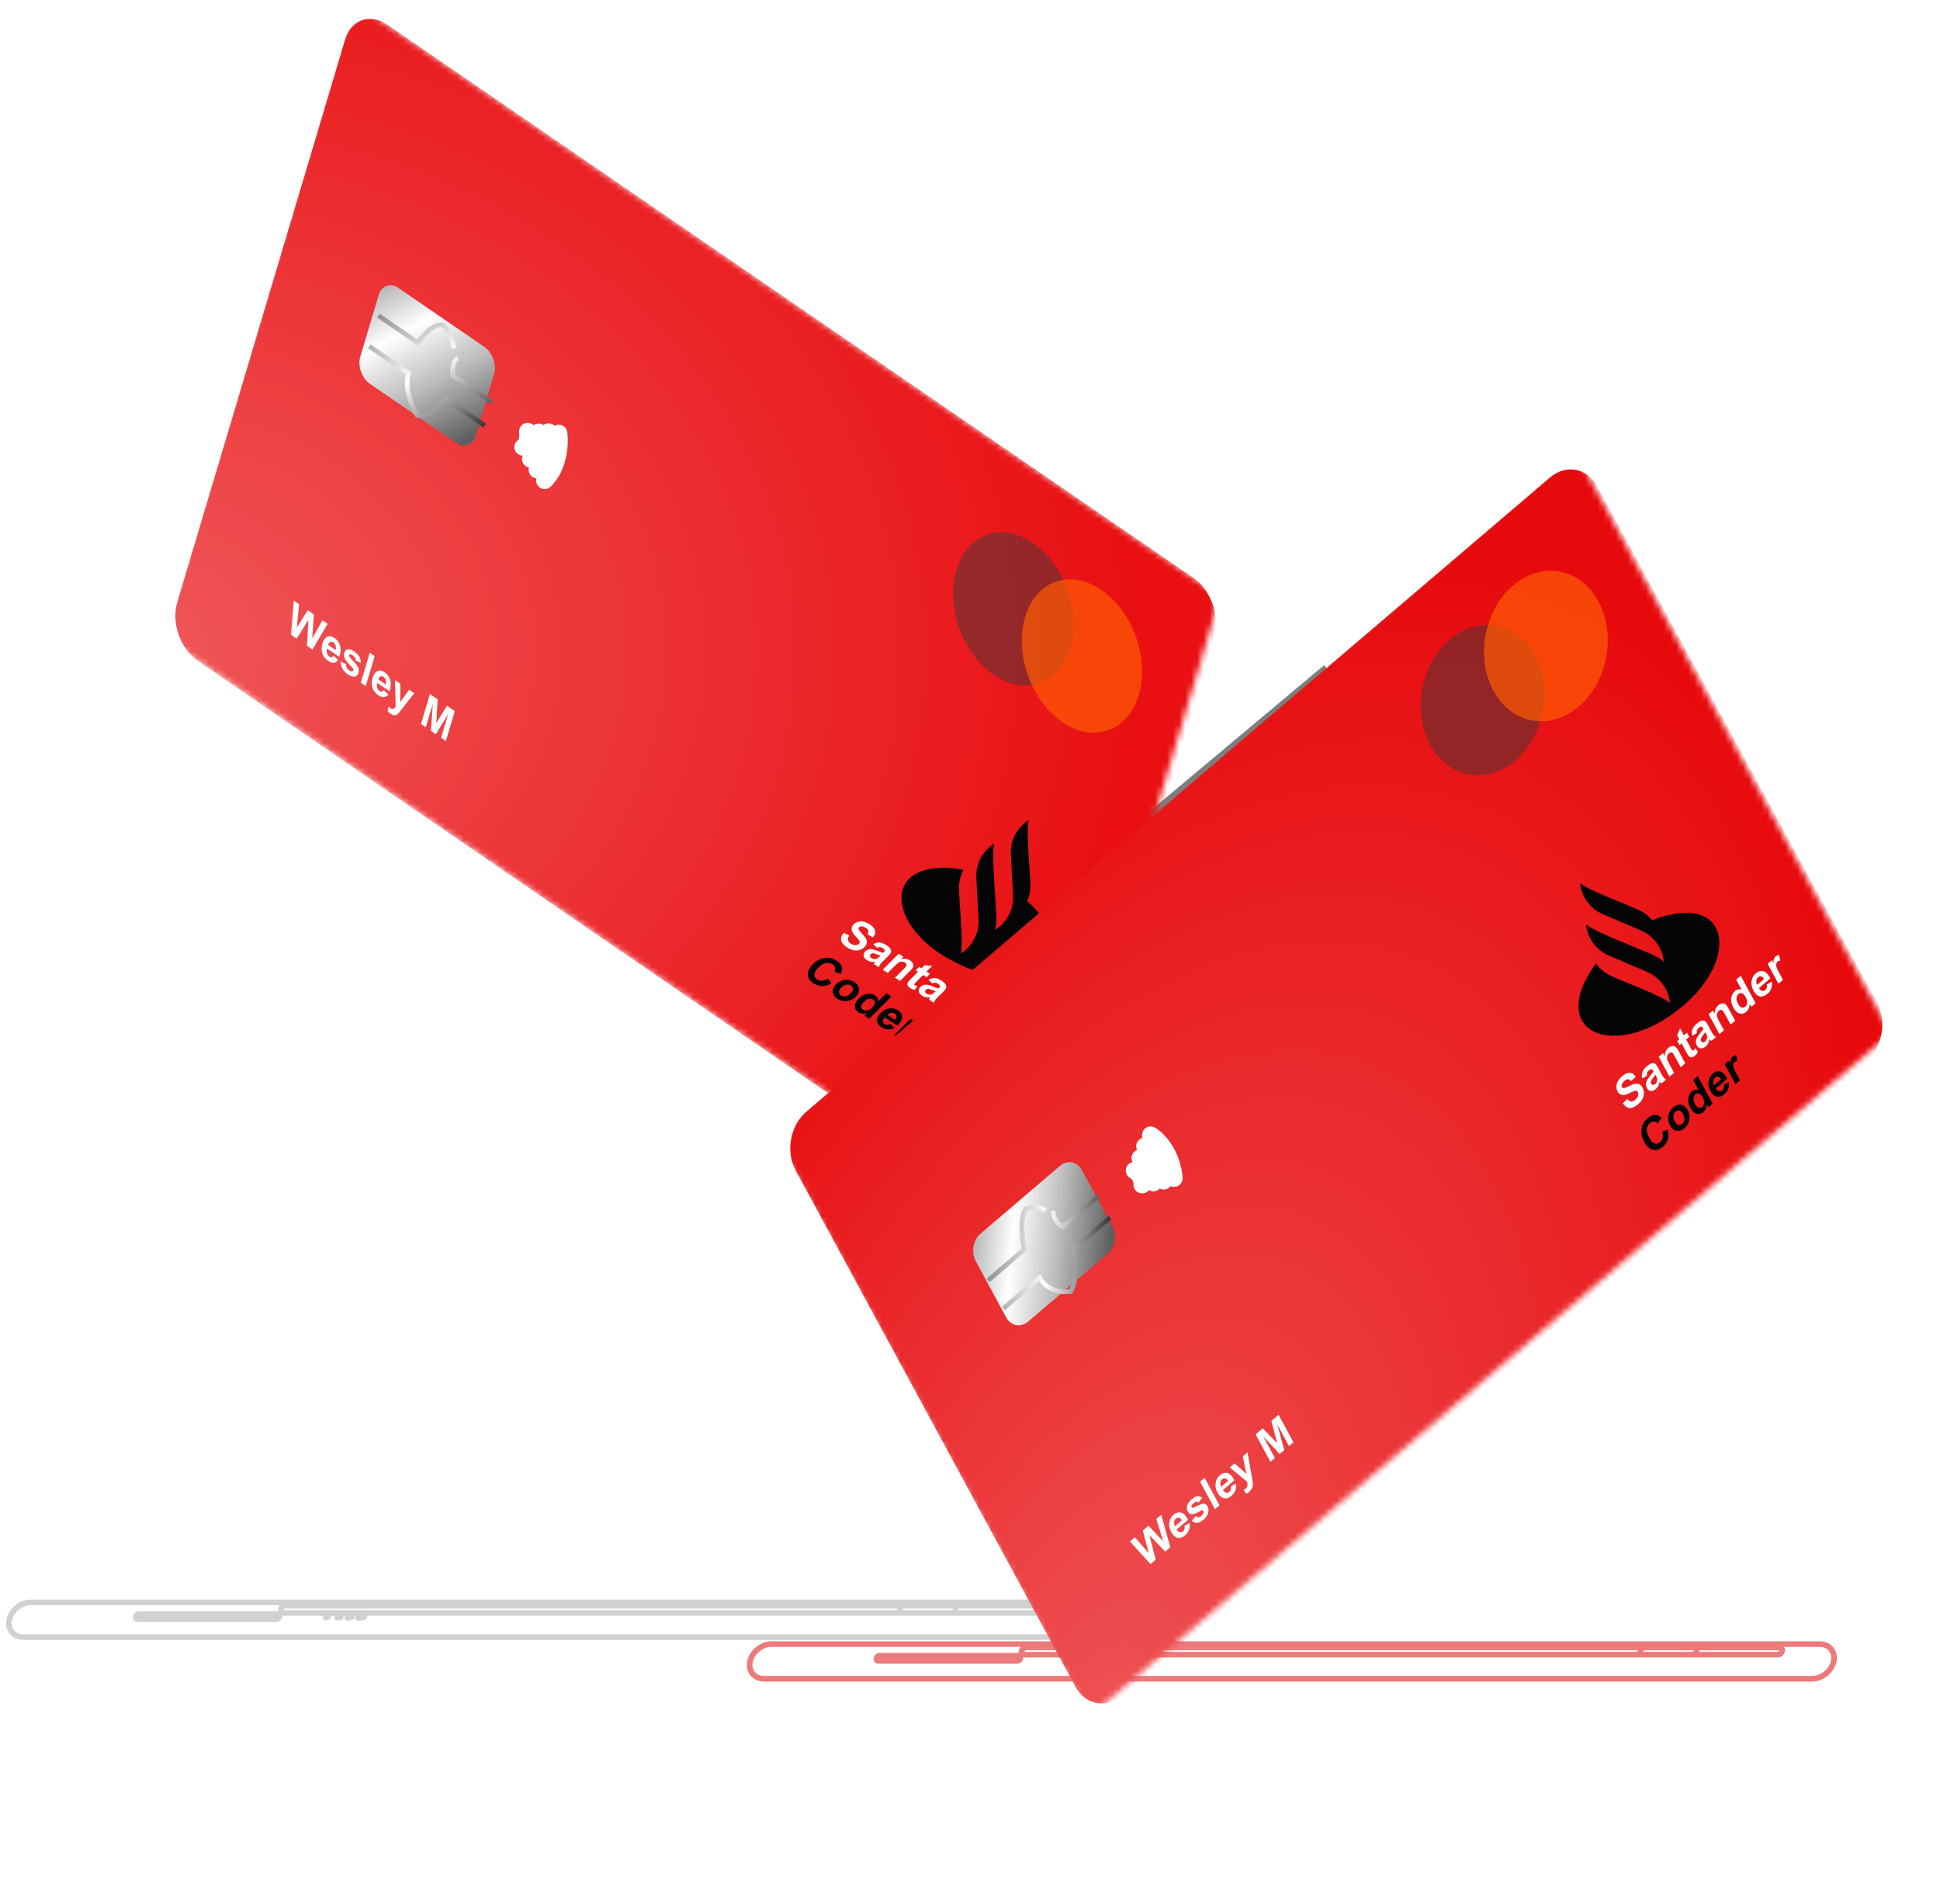 <svg width="320" height="314" viewBox="0 0 320 314" fill="none" xmlns="http://www.w3.org/2000/svg">
<g opacity="0.6">
<g filter="url(#filter0_f_46_312)">
<path d="M152.637 273.338V273.798H152.672L152.706 273.795L152.637 273.338ZM156.3 273.073L156.308 272.609H156.301H156.294L156.3 273.073ZM152.578 273.612L153.031 273.71L153.151 273.151H152.578V273.612ZM160.286 273.612V273.151H160.254L160.222 273.155L160.286 273.612ZM156.126 273.883L156.113 274.344H156.124H156.134L156.126 273.883ZM160.331 273.403L160.286 273.863H160.309H160.331V273.403ZM175.967 272.975C175.712 272.952 175.486 273.138 175.462 273.393C175.438 273.648 175.626 273.873 175.881 273.896L175.967 272.975ZM175.861 273.115C175.606 273.132 175.413 273.354 175.431 273.609C175.449 273.863 175.671 274.056 175.926 274.04L175.861 273.115ZM177.885 272.926C177.631 272.9 177.404 273.086 177.378 273.341C177.354 273.596 177.539 273.821 177.794 273.847L177.885 272.926ZM177.747 273.168C177.492 273.187 177.304 273.413 177.326 273.667C177.349 273.922 177.574 274.112 177.829 274.089L177.747 273.168ZM179.587 272.874C179.332 272.848 179.105 273.031 179.079 273.285C179.053 273.54 179.238 273.765 179.492 273.792L179.587 272.874ZM179.421 273.213C179.166 273.24 178.98 273.465 179.006 273.72C179.031 273.975 179.258 274.161 179.513 274.135L179.421 273.213ZM181.411 272.831C181.156 272.805 180.93 272.995 180.906 273.246C180.882 273.501 181.069 273.726 181.324 273.752L181.411 272.831ZM181.23 273.256C180.975 273.282 180.789 273.507 180.815 273.762C180.841 274.017 181.069 274.2 181.323 274.177L181.23 273.256ZM127.259 271.58H300.144V270.656H127.259V271.58ZM298.92 276.375H126.033V277.303H298.92V276.375ZM302.009 273.883C301.715 275.248 300.318 276.375 298.92 276.375V277.303C300.756 277.303 302.529 275.869 302.916 274.076L302.009 273.883ZM300.144 271.58C300.828 271.58 301.355 271.848 301.679 272.247C301.999 272.645 302.153 273.217 302.009 273.883L302.916 274.076C303.112 273.161 302.912 272.302 302.399 271.665C301.882 271.028 301.08 270.656 300.144 270.656V271.58ZM124.17 274.076C124.463 272.71 125.86 271.58 127.259 271.58V270.656C125.423 270.656 123.648 272.09 123.263 273.883L124.17 274.076ZM123.263 273.883C123.068 274.794 123.265 275.657 123.781 276.294C124.296 276.927 125.098 277.303 126.033 277.303V276.375C125.35 276.375 124.825 276.111 124.501 275.709C124.178 275.31 124.027 274.742 124.17 274.076L123.263 273.883ZM169.244 272.142H279.354V271.218H169.244V272.142ZM279.099 272.403H168.989V273.328H279.099V272.403ZM168.989 272.403C168.967 272.403 168.956 272.4 168.954 272.4C168.952 272.397 168.954 272.397 168.957 272.403C168.96 272.407 168.96 272.407 168.96 272.407C168.959 272.403 168.957 272.39 168.962 272.371L168.056 272.175C167.994 272.462 168.053 272.756 168.236 272.985C168.419 273.21 168.695 273.328 168.989 273.328V272.403ZM279.383 272.175C279.357 272.292 279.216 272.403 279.099 272.403V273.328C279.655 273.328 280.172 272.91 280.29 272.371L279.383 272.175ZM279.354 272.142C279.377 272.142 279.387 272.145 279.39 272.149C279.393 272.149 279.39 272.149 279.387 272.145C279.383 272.142 279.383 272.139 279.383 272.142C279.383 272.142 279.387 272.155 279.383 272.175L280.29 272.371C280.349 272.083 280.29 271.789 280.106 271.564C279.923 271.335 279.648 271.218 279.354 271.218V272.142ZM169.244 271.218C168.689 271.218 168.171 271.636 168.056 272.175L168.962 272.371C168.986 272.256 169.127 272.142 169.244 272.142V271.218ZM271.305 272.142H293.469V271.218H271.305V272.142ZM293.217 272.403H271.05V273.328H293.217V272.403ZM271.05 272.403C271.027 272.403 271.017 272.4 271.014 272.4C271.014 272.397 271.014 272.397 271.017 272.403C271.02 272.407 271.02 272.407 271.02 272.407C271.02 272.403 271.017 272.39 271.023 272.371L270.117 272.175C270.055 272.462 270.114 272.756 270.297 272.985C270.48 273.21 270.755 273.328 271.05 273.328V272.403ZM293.499 272.175C293.473 272.292 293.332 272.403 293.217 272.403V273.328C293.77 273.328 294.287 272.91 294.405 272.371L293.499 272.175ZM293.469 272.142C293.492 272.142 293.502 272.145 293.505 272.149C293.509 272.149 293.505 272.149 293.502 272.145C293.499 272.142 293.499 272.139 293.499 272.142C293.502 272.142 293.502 272.155 293.499 272.175L294.405 272.371C294.467 272.083 294.405 271.789 294.222 271.564C294.039 271.335 293.764 271.218 293.469 271.218V272.142ZM271.305 271.218C270.749 271.218 270.232 271.636 270.117 272.175L271.023 272.371C271.046 272.256 271.187 272.142 271.305 272.142V271.218ZM145.1 273.501H167.947V272.577H145.1V273.501ZM167.762 273.439H144.916V274.363H167.762V273.439ZM144.916 273.439C144.92 273.439 144.958 273.442 144.991 273.481C145.024 273.524 145.021 273.563 145.02 273.566L144.114 273.374C144.062 273.615 144.111 273.867 144.27 274.066C144.43 274.262 144.668 274.363 144.916 274.363V273.439ZM167.843 273.374C167.843 273.374 167.842 273.377 167.836 273.387C167.83 273.393 167.821 273.403 167.81 273.413C167.798 273.423 167.786 273.429 167.776 273.432C167.767 273.439 167.762 273.439 167.762 273.439V274.363C168.224 274.363 168.652 274.017 168.749 273.566L167.843 273.374ZM167.947 273.501C167.942 273.501 167.904 273.498 167.871 273.455C167.838 273.416 167.842 273.377 167.843 273.374L168.749 273.566C168.801 273.325 168.751 273.07 168.592 272.874C168.433 272.678 168.195 272.577 167.947 272.577V273.501ZM145.1 272.577C144.638 272.577 144.211 272.92 144.114 273.374L145.02 273.566C145.02 273.566 145.021 273.56 145.027 273.553C145.032 273.543 145.041 273.534 145.053 273.524C145.065 273.514 145.076 273.507 145.086 273.504C145.096 273.501 145.101 273.501 145.1 273.501V272.577ZM144.568 273.798H152.637V272.874H144.568V273.798ZM152.706 273.795C153.214 273.716 154.665 273.556 156.305 273.537L156.294 272.609C154.608 272.629 153.115 272.795 152.568 272.88L152.706 273.795ZM156.291 273.537C156.906 273.547 158.322 273.586 159.119 273.654L159.199 272.733C158.366 272.661 156.921 272.622 156.308 272.609L156.291 273.537ZM144.509 274.076H152.578V273.151H144.509V274.076ZM168.265 273.151H160.286V274.076H168.265V273.151ZM160.222 273.155C159.7 273.227 158.128 273.387 156.119 273.419L156.134 274.344C158.177 274.311 159.788 274.151 160.351 274.069L160.222 273.155ZM156.139 273.419C155.544 273.403 154.656 273.37 153.922 273.325C153.553 273.302 153.232 273.276 153.008 273.249C152.893 273.233 152.82 273.223 152.783 273.213C152.76 273.207 152.778 273.21 152.811 273.227C152.825 273.233 152.879 273.262 152.931 273.321C152.991 273.39 153.07 273.53 153.031 273.71L152.124 273.517C152.084 273.703 152.166 273.854 152.233 273.929C152.293 273.997 152.358 274.033 152.388 274.05C152.454 274.082 152.521 274.102 152.562 274.112C152.655 274.135 152.772 274.151 152.895 274.167C153.147 274.197 153.491 274.226 153.864 274.249C154.613 274.295 155.513 274.327 156.113 274.344L156.139 273.419ZM168.31 272.939H160.331V273.863H168.31V272.939ZM160.376 272.942C160.293 272.933 160.206 272.923 160.137 272.913C160.102 272.906 160.076 272.903 160.061 272.9C160.033 272.893 160.059 272.893 160.101 272.916C160.114 272.923 160.139 272.936 160.168 272.962C160.194 272.982 160.245 273.027 160.284 273.099C160.328 273.184 160.353 273.298 160.323 273.423C160.295 273.537 160.232 273.609 160.191 273.645C160.121 273.71 160.05 273.733 160.047 273.733C160.03 273.739 160.022 273.739 160.029 273.739C160.064 273.73 160.168 273.72 160.387 273.71L160.342 272.786C160.124 272.795 159.961 272.808 159.853 272.828C159.824 272.835 159.787 272.844 159.749 272.857C159.725 272.864 159.64 272.893 159.562 272.965C159.518 273.008 159.452 273.083 159.423 273.2C159.392 273.325 159.417 273.445 159.464 273.53C159.537 273.671 159.656 273.73 159.674 273.739C159.744 273.775 159.818 273.792 159.851 273.798C159.896 273.811 159.945 273.818 159.992 273.828C160.086 273.841 160.193 273.854 160.286 273.863L160.376 272.942ZM175.881 273.896C175.945 273.903 176.012 273.909 176.063 273.919C176.089 273.922 176.106 273.926 176.113 273.929C176.134 273.932 176.098 273.929 176.048 273.899C176.035 273.893 175.928 273.834 175.866 273.697C175.829 273.615 175.813 273.511 175.84 273.403C175.864 273.302 175.917 273.233 175.954 273.194C176.022 273.125 176.091 273.099 176.1 273.096C176.12 273.089 176.132 273.086 176.13 273.086C176.112 273.093 176.037 273.102 175.861 273.115L175.926 274.04C176.102 274.027 176.242 274.01 176.34 273.988C176.366 273.981 176.401 273.971 176.439 273.958C176.465 273.948 176.546 273.916 176.619 273.841C176.66 273.798 176.715 273.726 176.74 273.622C176.767 273.511 176.751 273.406 176.712 273.318C176.648 273.174 176.533 273.109 176.509 273.096C176.437 273.057 176.362 273.037 176.335 273.031C176.294 273.021 176.251 273.011 176.211 273.004C176.132 272.991 176.044 272.982 175.967 272.975L175.881 273.896ZM177.794 273.847C177.893 273.857 177.997 273.87 178.078 273.883C178.12 273.89 178.149 273.896 178.166 273.903C178.198 273.909 178.164 273.906 178.116 273.873C178.097 273.86 178 273.798 177.951 273.664C177.922 273.586 177.914 273.494 177.936 273.403C177.957 273.318 177.998 273.256 178.032 273.217C178.092 273.148 178.156 273.122 178.164 273.115C178.181 273.109 178.19 273.106 178.181 273.109C178.137 273.122 178.012 273.142 177.747 273.168L177.829 274.089C178.094 274.066 178.293 274.037 178.424 274.004C178.459 273.994 178.502 273.981 178.546 273.961C178.58 273.945 178.661 273.906 178.731 273.824C178.821 273.723 178.894 273.543 178.821 273.344C178.767 273.197 178.659 273.122 178.625 273.099C178.543 273.047 178.453 273.021 178.412 273.011C178.356 272.995 178.297 272.982 178.241 272.972C178.127 272.952 177.998 272.936 177.885 272.926L177.794 273.847ZM179.492 273.792C179.623 273.805 179.759 273.824 179.869 273.844C179.924 273.857 179.965 273.867 179.992 273.873C180.033 273.886 180.004 273.883 179.958 273.85C179.938 273.834 179.849 273.769 179.807 273.638C179.783 273.566 179.778 273.481 179.797 273.4C179.816 273.321 179.852 273.266 179.883 273.227C179.938 273.161 179.996 273.132 180.003 273.129C180.017 273.122 180.021 273.122 180.006 273.125C179.938 273.148 179.765 273.178 179.421 273.213L179.513 274.135C179.858 274.099 180.109 274.063 180.27 274.014C180.313 274.001 180.362 273.984 180.41 273.961C180.451 273.942 180.532 273.896 180.6 273.814C180.685 273.71 180.75 273.543 180.689 273.354C180.641 273.207 180.539 273.125 180.497 273.096C180.408 273.034 180.307 273.001 180.254 272.985C180.186 272.965 180.112 272.949 180.041 272.936C179.897 272.91 179.732 272.887 179.587 272.874L179.492 273.792ZM181.324 273.752C181.493 273.769 181.673 273.788 181.82 273.814C181.893 273.828 181.951 273.841 181.992 273.854C182.012 273.857 182.022 273.863 182.026 273.863C182.032 273.867 182.016 273.86 181.989 273.844C181.973 273.831 181.883 273.769 181.839 273.638C181.813 273.566 181.807 273.481 181.827 273.396C181.846 273.318 181.884 273.259 181.914 273.223C181.968 273.158 182.023 273.135 182.024 273.135C182.033 273.129 182.03 273.132 182.007 273.138C181.905 273.168 181.672 273.21 181.23 273.256L181.323 274.177C181.766 274.131 182.076 274.082 182.267 274.027C182.318 274.01 182.372 273.994 182.424 273.968C182.47 273.945 182.555 273.903 182.624 273.818C182.712 273.71 182.784 273.537 182.715 273.341C182.663 273.191 182.555 273.109 182.513 273.08C182.418 273.014 182.307 272.982 182.241 272.962C182.161 272.939 182.071 272.92 181.981 272.903C181.802 272.874 181.595 272.848 181.411 272.831L181.324 273.752Z" fill="#DF1919" fill-opacity="0.96"/>
</g>
<g filter="url(#filter1_f_46_312)">
<path d="M30.448 266.458V266.921H30.483L30.517 266.916L30.448 266.458ZM34.111 266.195L34.119 265.733H34.112H34.105L34.111 266.195ZM30.389 266.734L30.842 266.831L30.962 266.272H30.389V266.734ZM38.097 266.734V266.272H38.065L38.032 266.276L38.097 266.734ZM33.937 267.004L33.924 267.467L33.935 267.467L33.945 267.467L33.937 267.004ZM38.142 266.524L38.097 266.984L38.12 266.986H38.142V266.524ZM53.778 266.097C53.523 266.074 53.297 266.26 53.273 266.515C53.249 266.769 53.437 266.995 53.692 267.018L53.778 266.097ZM53.672 266.237C53.417 266.255 53.224 266.476 53.242 266.731C53.26 266.986 53.481 267.178 53.737 267.16L53.672 266.237ZM55.696 266.047C55.441 266.022 55.215 266.207 55.19 266.462C55.164 266.716 55.35 266.943 55.605 266.968L55.696 266.047ZM55.558 266.288C55.303 266.311 55.114 266.535 55.137 266.789C55.16 267.044 55.385 267.232 55.639 267.21L55.558 266.288ZM57.398 265.994C57.144 265.968 56.916 266.153 56.89 266.407C56.863 266.661 57.049 266.888 57.303 266.915L57.398 265.994ZM57.232 266.335C56.977 266.36 56.791 266.587 56.816 266.841C56.842 267.095 57.069 267.281 57.324 267.256L57.232 266.335ZM59.222 265.952C58.967 265.928 58.741 266.115 58.717 266.369C58.693 266.624 58.88 266.849 59.135 266.873L59.222 265.952ZM59.041 266.377C58.786 266.402 58.6 266.629 58.626 266.884C58.652 267.138 58.879 267.323 59.134 267.297L59.041 266.377ZM5.07 264.703H177.956V263.778H5.07V264.703ZM176.73 269.5H3.844V270.424H176.73V269.5ZM179.82 267.004C179.527 268.37 178.13 269.5 176.73 269.5V270.424C178.567 270.424 180.342 268.99 180.726 267.197L179.82 267.004ZM177.956 264.703C178.639 264.703 179.165 264.971 179.488 265.369C179.811 265.768 179.963 266.337 179.82 267.004L180.726 267.197C180.922 266.285 180.724 265.424 180.209 264.788C179.693 264.151 178.892 263.778 177.956 263.778V264.703ZM1.981 267.197C2.273 265.831 3.671 264.703 5.07 264.703V263.778C3.234 263.778 1.459 265.211 1.074 267.004L1.981 267.197ZM1.074 267.004C0.879 267.917 1.076 268.778 1.592 269.414C2.107 270.052 2.909 270.424 3.844 270.424V269.5C3.161 269.5 2.635 269.231 2.312 268.832C1.989 268.433 1.838 267.864 1.981 267.197L1.074 267.004ZM47.055 265.264H157.165V264.339H47.055V265.264ZM156.911 265.526H46.8V266.451H156.911V265.526ZM46.8 265.526C46.778 265.526 46.767 265.522 46.765 265.521C46.763 265.52 46.765 265.52 46.768 265.524C46.771 265.527 46.771 265.529 46.771 265.527C46.77 265.525 46.768 265.514 46.773 265.492L45.866 265.298C45.805 265.585 45.864 265.879 46.047 266.106C46.23 266.332 46.506 266.451 46.8 266.451V265.526ZM157.193 265.298C157.168 265.412 157.028 265.526 156.911 265.526V266.451C157.465 266.451 157.983 266.033 158.099 265.492L157.193 265.298ZM157.165 265.264C157.187 265.264 157.198 265.268 157.2 265.269C157.203 265.27 157.2 265.27 157.197 265.266C157.195 265.263 157.194 265.26 157.195 265.263C157.195 265.265 157.197 265.276 157.193 265.298L158.099 265.492C158.161 265.204 158.101 264.91 157.918 264.684C157.735 264.458 157.459 264.339 157.165 264.339V265.264ZM47.055 264.339C46.5 264.339 45.982 264.757 45.866 265.298L46.773 265.492C46.797 265.377 46.938 265.264 47.055 265.264V264.339ZM149.115 265.264H171.281V264.339H149.115V265.264ZM171.027 265.526H148.86V266.451H171.027V265.526ZM148.86 265.526C148.838 265.526 148.828 265.522 148.825 265.521C148.823 265.52 148.825 265.52 148.828 265.524C148.831 265.527 148.831 265.529 148.83 265.527C148.83 265.525 148.828 265.514 148.833 265.492L147.926 265.298C147.865 265.585 147.924 265.879 148.107 266.106C148.291 266.332 148.566 266.451 148.86 266.451V265.526ZM171.309 265.298C171.284 265.412 171.144 265.526 171.027 265.526V266.451C171.581 266.451 172.099 266.033 172.215 265.492L171.309 265.298ZM171.281 265.264C171.304 265.264 171.314 265.268 171.316 265.269C171.319 265.27 171.316 265.27 171.313 265.266C171.311 265.263 171.31 265.26 171.311 265.263C171.311 265.265 171.313 265.276 171.309 265.298L172.215 265.492C172.277 265.204 172.217 264.91 172.034 264.684C171.851 264.458 171.575 264.339 171.281 264.339V265.264ZM149.115 264.339C148.561 264.339 148.042 264.757 147.926 265.298L148.833 265.492C148.857 265.377 148.998 265.264 149.115 265.264V264.339ZM22.912 266.623H45.758V265.697H22.912V266.623ZM45.573 266.559H22.727V267.484H45.573V266.559ZM22.727 266.559C22.731 266.559 22.769 266.564 22.802 266.605C22.835 266.645 22.832 266.683 22.831 266.688L21.925 266.494C21.873 266.736 21.922 266.99 22.081 267.186C22.241 267.383 22.479 267.484 22.727 267.484V266.559ZM45.653 266.494C45.654 266.494 45.652 266.498 45.647 266.507C45.641 266.516 45.632 266.526 45.62 266.536C45.609 266.545 45.597 266.552 45.587 266.555C45.578 266.559 45.572 266.559 45.573 266.559V267.484C46.035 267.484 46.463 267.139 46.56 266.688L45.653 266.494ZM45.758 266.623C45.753 266.623 45.715 266.618 45.682 266.577C45.649 266.536 45.653 266.498 45.653 266.494L46.56 266.688C46.612 266.445 46.562 266.192 46.403 265.995C46.243 265.799 46.006 265.697 45.758 265.697V266.623ZM22.912 265.697C22.449 265.697 22.021 266.043 21.925 266.494L22.831 266.688C22.831 266.688 22.832 266.683 22.838 266.674C22.843 266.665 22.852 266.655 22.864 266.646C22.875 266.636 22.887 266.63 22.897 266.626C22.907 266.623 22.912 266.623 22.912 266.623V265.697ZM22.379 266.921H30.448V265.995H22.379V266.921ZM30.517 266.916C31.025 266.839 32.476 266.677 34.116 266.658L34.105 265.733C32.419 265.752 30.926 265.918 30.379 266.001L30.517 266.916ZM34.102 266.658C34.716 266.669 36.133 266.708 36.93 266.776L37.01 265.855C36.178 265.783 34.732 265.743 34.119 265.733L34.102 266.658ZM22.32 267.197H30.389V266.272H22.32V267.197ZM46.076 266.272H38.097V267.197H46.076V266.272ZM38.032 266.276C37.511 266.349 35.939 266.508 33.929 266.542L33.945 267.467C35.988 267.433 37.599 267.271 38.161 267.193L38.032 266.276ZM33.95 266.542C33.355 266.525 32.466 266.492 31.733 266.447C31.364 266.423 31.043 266.398 30.819 266.37C30.704 266.356 30.631 266.344 30.595 266.334C30.571 266.329 30.589 266.331 30.622 266.348C30.636 266.355 30.689 266.383 30.741 266.442C30.802 266.511 30.881 266.651 30.842 266.831L29.936 266.638C29.895 266.827 29.976 266.975 30.044 267.052C30.104 267.12 30.169 267.156 30.199 267.171C30.264 267.205 30.331 267.223 30.373 267.233C30.466 267.256 30.583 267.274 30.706 267.289C30.958 267.32 31.302 267.347 31.675 267.37C32.424 267.417 33.324 267.45 33.924 267.467L33.95 266.542ZM46.121 266.061H38.142V266.986H46.121V266.061ZM38.187 266.063C38.104 266.055 38.017 266.045 37.948 266.034C37.913 266.028 37.887 266.024 37.871 266.02C37.844 266.013 37.87 266.017 37.911 266.038C37.925 266.045 37.95 266.059 37.979 266.082C38.005 266.103 38.055 266.148 38.095 266.222C38.139 266.307 38.164 266.421 38.133 266.544C38.105 266.657 38.042 266.729 38.002 266.767C37.932 266.832 37.861 266.853 37.858 266.854C37.841 266.86 37.833 266.861 37.84 266.86C37.875 266.853 37.979 266.841 38.198 266.83L38.153 265.906C37.935 265.917 37.771 265.93 37.663 265.951C37.635 265.957 37.598 265.965 37.56 265.978C37.536 265.986 37.451 266.015 37.373 266.087C37.329 266.128 37.263 266.204 37.234 266.321C37.202 266.448 37.228 266.566 37.275 266.653C37.347 266.792 37.466 266.85 37.485 266.86C37.555 266.896 37.629 266.914 37.662 266.921C37.707 266.932 37.756 266.941 37.803 266.948C37.897 266.963 38.003 266.975 38.097 266.984L38.187 266.063ZM53.692 267.018C53.756 267.024 53.822 267.032 53.874 267.041C53.9 267.045 53.917 267.048 53.924 267.05C53.945 267.055 53.909 267.049 53.859 267.021C53.846 267.014 53.739 266.955 53.678 266.819C53.64 266.735 53.624 266.632 53.651 266.524C53.675 266.424 53.727 266.356 53.766 266.317C53.832 266.248 53.902 266.222 53.91 266.219C53.931 266.211 53.943 266.208 53.941 266.209C53.922 266.213 53.848 266.225 53.672 266.237L53.737 267.16C53.912 267.148 54.053 267.133 54.151 267.11C54.177 267.104 54.212 267.095 54.249 267.08C54.276 267.07 54.356 267.037 54.43 266.962C54.471 266.919 54.526 266.848 54.551 266.744C54.578 266.633 54.562 266.527 54.523 266.44C54.459 266.297 54.344 266.232 54.32 266.218C54.248 266.177 54.173 266.158 54.145 266.152C54.105 266.141 54.062 266.134 54.022 266.127C53.943 266.114 53.855 266.104 53.778 266.097L53.692 267.018ZM55.605 266.968C55.704 266.977 55.807 266.99 55.889 267.005C55.931 267.012 55.96 267.019 55.977 267.024C56.008 267.032 55.975 267.028 55.926 266.996C55.908 266.984 55.812 266.92 55.762 266.785C55.733 266.707 55.725 266.617 55.747 266.526C55.768 266.439 55.809 266.377 55.843 266.338C55.903 266.27 55.966 266.242 55.975 266.238C55.992 266.231 56.001 266.229 55.992 266.231C55.948 266.243 55.823 266.265 55.558 266.288L55.639 267.21C55.904 267.187 56.103 267.16 56.235 267.124C56.27 267.115 56.313 267.101 56.356 267.082C56.391 267.066 56.471 267.027 56.542 266.947C56.631 266.844 56.705 266.665 56.632 266.466C56.578 266.319 56.471 266.245 56.435 266.222C56.353 266.168 56.264 266.143 56.222 266.131C56.167 266.116 56.108 266.104 56.051 266.094C55.938 266.074 55.809 266.058 55.696 266.047L55.605 266.968ZM57.303 266.915C57.433 266.928 57.57 266.946 57.68 266.967C57.735 266.977 57.776 266.987 57.803 266.995C57.844 267.007 57.815 267.004 57.769 266.971C57.748 266.956 57.66 266.892 57.618 266.76C57.594 266.687 57.589 266.604 57.608 266.522C57.627 266.444 57.663 266.386 57.694 266.349C57.749 266.282 57.807 266.254 57.814 266.251C57.828 266.244 57.832 266.244 57.817 266.249C57.749 266.269 57.576 266.301 57.232 266.335L57.324 267.256C57.669 267.221 57.92 267.183 58.081 267.135C58.123 267.123 58.172 267.106 58.221 267.082C58.261 267.063 58.342 267.019 58.411 266.935C58.495 266.832 58.56 266.663 58.499 266.476C58.452 266.328 58.35 266.248 58.308 266.218C58.219 266.155 58.117 266.123 58.064 266.107C57.997 266.087 57.923 266.071 57.852 266.058C57.708 266.03 57.543 266.009 57.398 265.994L57.303 266.915ZM59.135 266.873C59.304 266.889 59.484 266.911 59.631 266.937C59.704 266.951 59.762 266.963 59.802 266.974C59.823 266.98 59.833 266.984 59.837 266.985C59.843 266.988 59.826 266.982 59.8 266.964C59.784 266.953 59.694 266.892 59.649 266.761C59.624 266.686 59.618 266.602 59.638 266.519C59.657 266.439 59.695 266.381 59.725 266.345C59.779 266.28 59.834 266.256 59.835 266.255C59.844 266.251 59.841 266.254 59.817 266.26C59.716 266.29 59.483 266.332 59.041 266.377L59.134 267.297C59.577 267.252 59.886 267.205 60.078 267.148C60.129 267.133 60.184 267.115 60.236 267.09C60.281 267.068 60.365 267.023 60.436 266.938C60.524 266.833 60.593 266.658 60.527 266.462C60.475 266.311 60.367 266.231 60.324 266.201C60.229 266.136 60.118 266.102 60.052 266.083C59.972 266.061 59.882 266.042 59.792 266.026C59.613 265.994 59.406 265.969 59.222 265.952L59.135 266.873Z" fill="black" fill-opacity="0.3"/>
</g>
</g>
<g filter="url(#filter2_f_46_312)">
<path d="M218.419 109.688L157.422 160.781L180.008 187.651L241.005 136.557L218.419 109.688Z" fill="black" fill-opacity="0.51"/>
</g>
<mask id="mask0_46_312" style="mask-type:luminance" maskUnits="userSpaceOnUse" x="26" y="0" width="176" height="204">
<path d="M201.271 98.336L57.94 0L26.658 104.884L169.989 203.22L201.271 98.336Z" fill="white"/>
</mask>
<g mask="url(#mask0_46_312)">
<g filter="url(#filter3_ii_46_312)">
<path d="M56.137 6.046L28.461 98.838C27.465 102.177 28.989 106.484 31.866 108.457L164.78 199.646C167.657 201.62 170.796 200.513 171.792 197.173L199.467 104.382C200.463 101.043 198.939 96.736 196.062 94.763L63.148 3.573C60.272 1.6 57.133 2.707 56.137 6.046Z" fill="#E90F12"/>
<path d="M56.137 6.046L28.461 98.838C27.465 102.177 28.989 106.484 31.866 108.457L164.78 199.646C167.657 201.62 170.796 200.513 171.792 197.173L199.467 104.382C200.463 101.043 198.939 96.736 196.062 94.763L63.148 3.573C60.272 1.6 57.133 2.707 56.137 6.046Z" fill="url(#paint0_radial_46_312)"/>
</g>
<path opacity="0.48" d="M176.522 106.849C178.314 100.838 175.57 93.086 170.393 89.533C165.215 85.981 159.565 87.974 157.772 93.985C155.979 99.996 158.723 107.748 163.901 111.3C169.078 114.852 174.729 112.859 176.522 106.849Z" fill="#3A3A3A"/>
<path opacity="0.7" d="M187.841 114.615C189.634 108.604 186.89 100.852 181.712 97.299C176.534 93.747 170.884 95.74 169.091 101.751C167.298 107.762 170.042 115.514 175.22 119.066C180.397 122.619 186.048 120.626 187.841 114.615Z" fill="#FF5C04"/>
<g filter="url(#filter4_d_46_312)">
<path d="M80.672 57.987L66.506 48.268C65.164 47.347 63.699 47.864 63.234 49.422L60.204 59.58C59.739 61.138 60.451 63.148 61.793 64.069L75.96 73.788C77.302 74.709 78.767 74.192 79.232 72.634L82.261 62.476C82.726 60.918 82.015 58.908 80.672 57.987Z" fill="url(#paint1_linear_46_312)"/>
</g>
<path d="M62.423 52.054L68.894 56.493C69.739 55.314 71.788 53.094 73.224 53.653C73.658 54.193 74.597 55.709 74.878 57.451M60.913 57.12L67.383 61.558C66.635 64.067 68.016 67.223 68.8 68.487C70.602 68.987 72.727 66.903 73.564 65.799L79.962 70.189M81.113 66.329L74.715 61.94C74.614 61.112 74.642 59.381 75.566 59.086" stroke="url(#paint2_linear_46_312)" stroke-width="0.773"/>
<path d="M87.039 71.143C87.126 71.786 87.094 73.201 86.269 73.723M88.843 71.264C88.962 72.268 88.864 74.561 87.52 75.698M90.486 71.226C90.629 72.57 90.456 75.702 88.622 77.474M92.172 71.46C92.386 73.08 92.222 76.904 89.852 79.24" stroke="white" stroke-width="2.833" stroke-linecap="round" stroke-linejoin="round"/>
<path d="M48.001 104.684L48.459 99.046L49.338 99.65L48.968 103.483L50.758 100.623L51.78 101.324L51.497 105.288L53.179 102.285L54.044 102.878L51.537 107.11L50.625 106.484L50.88 102.209L48.933 105.323L48.001 104.684ZM55.021 108.128L55.787 108.844C55.579 109.118 55.335 109.269 55.054 109.295C54.776 109.321 54.467 109.218 54.129 108.985C53.593 108.618 53.257 108.142 53.12 107.559C53.014 107.094 53.036 106.613 53.184 106.116C53.361 105.523 53.632 105.151 53.999 104.999C54.367 104.845 54.755 104.909 55.163 105.189C55.622 105.503 55.931 105.928 56.091 106.463C56.252 106.995 56.218 107.62 55.99 108.338L53.946 106.936C53.868 107.221 53.869 107.485 53.948 107.729C54.027 107.97 54.161 108.155 54.349 108.284C54.476 108.371 54.596 108.405 54.707 108.383C54.818 108.362 54.923 108.277 55.021 108.128ZM55.353 107.203C55.429 106.924 55.43 106.675 55.356 106.454C55.283 106.23 55.163 106.061 54.996 105.947C54.819 105.825 54.649 105.799 54.488 105.87C54.327 105.941 54.209 106.106 54.134 106.366L55.353 107.203ZM56.222 109.095L57.085 109.511C57.064 109.719 57.093 109.908 57.171 110.078C57.249 110.245 57.384 110.395 57.576 110.526C57.787 110.671 57.959 110.735 58.092 110.718C58.182 110.704 58.243 110.645 58.275 110.539C58.296 110.467 58.295 110.394 58.27 110.32C58.243 110.248 58.164 110.144 58.035 110.008C57.427 109.389 57.056 108.949 56.921 108.688C56.735 108.328 56.693 107.976 56.795 107.632C56.888 107.322 57.071 107.133 57.345 107.067C57.619 107.001 57.978 107.119 58.421 107.424C58.843 107.713 59.132 108.008 59.29 108.308C59.448 108.609 59.518 108.941 59.503 109.307L58.684 108.944C58.693 108.782 58.662 108.632 58.591 108.494C58.522 108.358 58.403 108.231 58.232 108.114C58.017 107.967 57.853 107.896 57.739 107.902C57.663 107.909 57.613 107.952 57.589 108.03C57.569 108.098 57.579 108.174 57.619 108.258C57.674 108.371 57.901 108.634 58.301 109.046C58.702 109.459 58.964 109.809 59.087 110.093C59.207 110.378 59.222 110.672 59.132 110.973C59.034 111.301 58.832 111.501 58.525 111.576C58.219 111.649 57.834 111.528 57.372 111.21C56.952 110.922 56.648 110.595 56.461 110.229C56.276 109.863 56.197 109.486 56.222 109.095ZM59.515 112.584L60.989 107.643L61.805 108.202L60.331 113.143L59.515 112.584ZM63.295 113.805L64.061 114.521C63.853 114.795 63.609 114.945 63.328 114.972C63.05 114.998 62.742 114.894 62.403 114.662C61.867 114.294 61.531 113.819 61.395 113.236C61.289 112.77 61.309 112.289 61.458 111.793C61.634 111.2 61.907 110.827 62.273 110.676C62.641 110.522 63.029 110.585 63.438 110.865C63.896 111.18 64.206 111.605 64.365 112.139C64.526 112.672 64.492 113.297 64.264 114.015L62.22 112.613C62.143 112.897 62.143 113.162 62.222 113.405C62.301 113.646 62.435 113.832 62.623 113.96C62.751 114.048 62.87 114.081 62.981 114.06C63.092 114.039 63.197 113.954 63.295 113.805ZM63.627 112.879C63.703 112.601 63.704 112.352 63.63 112.13C63.557 111.907 63.437 111.738 63.271 111.624C63.093 111.502 62.923 111.476 62.762 111.547C62.601 111.618 62.483 111.783 62.408 112.043L63.627 112.879ZM65.161 112.145L66.029 112.741L66.008 115.788L67.486 113.741L68.331 114.32L66.215 117.018L65.835 117.508C65.701 117.668 65.585 117.78 65.486 117.845C65.389 117.912 65.288 117.949 65.183 117.958C65.079 117.971 64.959 117.954 64.824 117.907C64.691 117.861 64.547 117.785 64.392 117.679C64.235 117.571 64.087 117.447 63.947 117.305L64.096 116.514C64.215 116.631 64.326 116.724 64.428 116.795C64.618 116.925 64.778 116.956 64.908 116.888C65.037 116.823 65.155 116.706 65.263 116.539L65.161 112.145ZM69.438 119.391L70.912 114.451L72.198 115.333L71.965 119.233L73.734 116.386L75.023 117.271L73.549 122.212L72.751 121.664L73.911 117.775L71.906 121.085L71.079 120.517L71.397 116.05L70.237 119.939L69.438 119.391Z" fill="white"/>
</g>
<path d="M139.16 153.811L140.082 154.29C139.893 154.564 139.82 154.808 139.863 155.021C139.908 155.236 140.063 155.429 140.33 155.6C140.612 155.782 140.874 155.869 141.115 155.861C141.36 155.853 141.55 155.782 141.685 155.647C141.771 155.561 141.813 155.468 141.812 155.369C141.814 155.27 141.763 155.149 141.657 155.008C141.585 154.912 141.404 154.708 141.116 154.396C140.744 153.995 140.535 153.663 140.488 153.398C140.423 153.025 140.534 152.694 140.823 152.406C141.009 152.22 141.244 152.087 141.529 152.006C141.818 151.925 142.122 151.917 142.441 151.984C142.763 152.052 143.09 152.194 143.424 152.409C143.968 152.76 144.277 153.124 144.35 153.502C144.426 153.881 144.303 154.242 143.982 154.586L143.073 154.054C143.223 153.842 143.277 153.656 143.234 153.494C143.195 153.332 143.052 153.172 142.805 153.013C142.55 152.849 142.307 152.764 142.075 152.759C141.926 152.756 141.804 152.802 141.71 152.896C141.624 152.983 141.593 153.084 141.619 153.202C141.651 153.351 141.838 153.605 142.18 153.965C142.521 154.324 142.748 154.615 142.86 154.837C142.975 155.059 143.011 155.286 142.968 155.517C142.929 155.748 142.793 155.979 142.563 156.21C142.354 156.419 142.089 156.57 141.769 156.664C141.448 156.757 141.117 156.767 140.775 156.694C140.434 156.619 140.075 156.46 139.699 156.217C139.15 155.863 138.835 155.485 138.754 155.084C138.674 154.68 138.81 154.256 139.16 153.811ZM144.689 156.308L144.049 155.707C144.39 155.506 144.725 155.411 145.054 155.421C145.384 155.432 145.753 155.569 146.162 155.833C146.533 156.072 146.772 156.287 146.878 156.479C146.987 156.669 147.02 156.845 146.979 157.006C146.941 157.168 146.77 157.4 146.467 157.704L145.641 158.514C145.409 158.747 145.25 158.927 145.165 159.055C145.083 159.182 145.016 159.332 144.963 159.505L144.14 158.975C144.164 158.914 144.207 158.828 144.267 158.716C144.294 158.666 144.312 158.633 144.319 158.615C144.061 158.64 143.822 158.629 143.602 158.583C143.382 158.537 143.181 158.454 142.997 158.336C142.674 158.127 142.492 157.889 142.452 157.62C142.414 157.353 142.509 157.107 142.734 156.881C142.883 156.732 143.059 156.626 143.259 156.565C143.462 156.502 143.67 156.488 143.883 156.525C144.1 156.561 144.376 156.649 144.71 156.788C145.16 156.977 145.487 157.093 145.69 157.137L145.76 157.067C145.894 156.933 145.95 156.812 145.927 156.705C145.906 156.596 145.786 156.471 145.567 156.329C145.42 156.234 145.279 156.185 145.147 156.181C145.016 156.176 144.863 156.218 144.689 156.308ZM145.234 157.593C145.098 157.554 144.894 157.481 144.621 157.373C144.349 157.266 144.158 157.209 144.047 157.203C143.874 157.198 143.737 157.245 143.638 157.345C143.54 157.443 143.499 157.555 143.514 157.683C143.529 157.81 143.604 157.917 143.738 158.003C143.888 158.1 144.073 158.151 144.292 158.156C144.456 158.158 144.599 158.123 144.722 158.052C144.803 158.006 144.928 157.9 145.095 157.732L145.234 157.593ZM148.463 161.763L147.631 161.226L148.98 159.877C149.266 159.592 149.432 159.396 149.479 159.29C149.529 159.183 149.536 159.08 149.501 158.981C149.469 158.884 149.396 158.799 149.284 158.726C149.14 158.634 148.978 158.584 148.797 158.576C148.616 158.568 148.449 158.606 148.296 158.687C148.146 158.77 147.922 158.959 147.627 159.254L146.43 160.451L145.599 159.916L148.241 157.272L149.014 157.77L148.626 158.158C149.198 158.036 149.693 158.11 150.109 158.378C150.293 158.497 150.432 158.633 150.528 158.787C150.625 158.94 150.669 159.084 150.659 159.22C150.652 159.357 150.608 159.49 150.528 159.619C150.45 159.749 150.309 159.916 150.105 160.12L148.463 161.763ZM153.393 160.594L152.836 161.152L152.268 160.786L151.202 161.851C150.987 162.067 150.866 162.196 150.839 162.239C150.816 162.281 150.812 162.326 150.826 162.373C150.842 162.422 150.878 162.464 150.933 162.5C151.01 162.549 151.144 162.599 151.334 162.648L150.863 163.237C150.6 163.182 150.346 163.075 150.102 162.918C149.952 162.821 149.837 162.713 149.759 162.594C149.681 162.473 149.647 162.361 149.657 162.258C149.669 162.154 149.722 162.038 149.815 161.91C149.878 161.817 150.034 161.647 150.281 161.4L151.433 160.247L151.051 160.001L151.609 159.444L151.99 159.69L152.516 159.165L153.758 159.295L152.825 160.228L153.393 160.594ZM153.785 162.173L153.145 161.572C153.485 161.372 153.82 161.277 154.15 161.287C154.48 161.298 154.849 161.435 155.258 161.699C155.629 161.938 155.867 162.153 155.974 162.345C156.083 162.535 156.116 162.711 156.075 162.872C156.037 163.033 155.866 163.266 155.562 163.57L154.737 164.38C154.505 164.613 154.346 164.793 154.261 164.92C154.179 165.048 154.111 165.198 154.058 165.371L153.236 164.841C153.261 164.78 153.303 164.694 153.362 164.583C153.39 164.532 153.408 164.498 153.415 164.481C153.157 164.506 152.918 164.495 152.698 164.449C152.478 164.402 152.276 164.32 152.093 164.202C151.77 163.993 151.588 163.755 151.548 163.486C151.51 163.219 151.604 162.972 151.83 162.747C151.979 162.597 152.154 162.492 152.355 162.431C152.558 162.367 152.766 162.354 152.979 162.391C153.196 162.427 153.472 162.515 153.806 162.654C154.256 162.843 154.583 162.96 154.786 163.003L154.855 162.934C154.99 162.799 155.046 162.678 155.023 162.571C155.002 162.462 154.883 162.337 154.663 162.196C154.515 162.1 154.375 162.051 154.243 162.047C154.112 162.042 153.959 162.084 153.785 162.173ZM154.33 163.459C154.194 163.42 153.99 163.347 153.717 163.239C153.445 163.132 153.253 163.075 153.142 163.069C152.969 163.064 152.833 163.111 152.733 163.211C152.636 163.309 152.594 163.421 152.61 163.549C152.625 163.676 152.7 163.783 152.834 163.869C152.984 163.966 153.169 164.017 153.388 164.022C153.551 164.024 153.694 163.989 153.818 163.918C153.899 163.872 154.023 163.765 154.191 163.598L154.33 163.459ZM157.559 167.628L156.727 167.092L158.076 165.743C158.361 165.458 158.528 165.262 158.575 165.157C158.624 165.049 158.632 164.946 158.597 164.847C158.565 164.75 158.493 164.665 158.38 164.592C158.236 164.499 158.073 164.449 157.893 164.442C157.712 164.435 157.545 164.472 157.392 164.553C157.241 164.636 157.018 164.825 156.723 165.12L155.526 166.318L154.694 165.781L157.337 163.138L158.11 163.636L157.721 164.024C158.294 163.903 158.789 163.976 159.205 164.244C159.388 164.363 159.528 164.499 159.623 164.653C159.721 164.806 159.764 164.95 159.755 165.086C159.748 165.224 159.704 165.356 159.624 165.485C159.546 165.615 159.405 165.782 159.201 165.986L157.559 167.628ZM161.287 170.033L160.515 169.535L160.903 169.147C160.624 169.215 160.359 169.23 160.109 169.191C159.862 169.152 159.65 169.076 159.473 168.961C159.112 168.728 158.924 168.406 158.909 167.996C158.899 167.585 159.112 167.16 159.55 166.722C159.998 166.275 160.463 166.015 160.946 165.944C161.43 165.872 161.864 165.959 162.247 166.206C162.598 166.432 162.779 166.751 162.79 167.162L164.104 165.848L164.935 166.384L161.287 170.033ZM160.447 167.223C160.165 167.505 160.007 167.739 159.973 167.925C159.925 168.194 160.021 168.406 160.262 168.561C160.453 168.685 160.684 168.722 160.954 168.672C161.226 168.621 161.498 168.459 161.77 168.187C162.074 167.883 162.227 167.623 162.229 167.406C162.233 167.188 162.134 167.013 161.931 166.882C161.733 166.755 161.501 166.715 161.234 166.761C160.971 166.807 160.709 166.961 160.447 167.223ZM164.771 170.896L165.482 171.547C165.12 171.734 164.756 171.82 164.391 171.806C164.03 171.791 163.676 171.672 163.331 171.45C162.785 171.097 162.531 170.686 162.568 170.217C162.602 169.842 162.802 169.472 163.169 169.105C163.607 168.667 164.085 168.412 164.605 168.341C165.126 168.267 165.594 168.365 166.011 168.633C166.478 168.935 166.717 169.303 166.727 169.738C166.738 170.171 166.47 170.652 165.922 171.18L163.839 169.836C163.638 170.048 163.543 170.253 163.555 170.452C163.569 170.649 163.671 170.809 163.863 170.933C163.993 171.017 164.132 171.057 164.281 171.055C164.429 171.052 164.593 170.999 164.771 170.896ZM165.525 170.219C165.721 170.013 165.812 169.819 165.799 169.639C165.786 169.456 165.696 169.31 165.526 169.201C165.344 169.084 165.139 169.043 164.909 169.077C164.68 169.112 164.471 169.226 164.282 169.418L165.525 170.219ZM166.279 173.252L165.448 172.716L168.09 170.073L168.862 170.571L168.487 170.947C168.796 170.854 169.032 170.814 169.193 170.824C169.356 170.837 169.504 170.886 169.638 170.973C169.828 171.095 169.966 171.257 170.054 171.458L169.187 171.901C169.123 171.735 169.031 171.613 168.911 171.535C168.794 171.46 168.668 171.424 168.533 171.426C168.399 171.427 168.238 171.483 168.049 171.594C167.863 171.705 167.545 171.986 167.095 172.436L166.279 173.252Z" fill="white"/>
<path d="M136.533 161.369L137.156 162.143C136.628 162.458 136.115 162.614 135.617 162.612C135.123 162.61 134.643 162.459 134.177 162.159C133.601 161.787 133.293 161.317 133.252 160.747C133.213 160.176 133.481 159.604 134.055 159.03C134.662 158.422 135.319 158.071 136.027 157.976C136.737 157.88 137.396 158.028 138.003 158.419C138.534 158.762 138.833 159.172 138.9 159.649C138.942 159.932 138.866 160.252 138.672 160.608L137.631 160.222C137.769 160 137.811 159.782 137.757 159.567C137.705 159.353 137.562 159.171 137.329 159.02C137.008 158.813 136.649 158.742 136.254 158.806C135.86 158.872 135.447 159.122 135.012 159.557C134.551 160.018 134.321 160.41 134.322 160.733C134.324 161.056 134.482 161.32 134.798 161.523C135.031 161.673 135.293 161.74 135.585 161.724C135.877 161.708 136.194 161.589 136.533 161.369ZM137.956 162.258C138.189 162.026 138.482 161.845 138.835 161.715C139.188 161.586 139.547 161.544 139.91 161.59C140.275 161.637 140.611 161.76 140.919 161.958C141.394 162.265 141.654 162.646 141.697 163.102C141.742 163.557 141.566 163.983 141.17 164.379C140.77 164.78 140.284 165.012 139.713 165.077C139.145 165.142 138.628 165.025 138.163 164.725C137.875 164.539 137.654 164.307 137.501 164.028C137.35 163.75 137.312 163.463 137.387 163.164C137.463 162.864 137.653 162.562 137.956 162.258ZM138.771 162.845C138.509 163.107 138.382 163.356 138.391 163.591C138.4 163.825 138.512 164.013 138.729 164.153C138.947 164.293 139.198 164.34 139.483 164.295C139.77 164.251 140.047 164.096 140.312 163.83C140.571 163.572 140.696 163.325 140.687 163.09C140.681 162.856 140.569 162.67 140.352 162.53C140.135 162.39 139.883 162.342 139.595 162.386C139.308 162.43 139.034 162.583 138.771 162.845ZM143.377 167.989L142.604 167.491L142.993 167.103C142.714 167.171 142.449 167.186 142.199 167.147C141.952 167.108 141.74 167.032 141.563 166.917C141.201 166.684 141.014 166.363 140.999 165.952C140.988 165.541 141.202 165.117 141.64 164.679C142.088 164.231 142.553 163.971 143.036 163.9C143.52 163.828 143.954 163.915 144.337 164.162C144.688 164.389 144.869 164.707 144.88 165.118L146.193 163.804L147.025 164.34L143.377 167.989ZM142.536 165.179C142.254 165.461 142.097 165.695 142.063 165.881C142.015 166.15 142.111 166.362 142.351 166.517C142.543 166.641 142.774 166.678 143.044 166.628C143.316 166.577 143.588 166.415 143.86 166.143C144.163 165.839 144.316 165.579 144.319 165.363C144.323 165.144 144.224 164.969 144.02 164.838C143.823 164.711 143.591 164.671 143.324 164.717C143.061 164.763 142.798 164.917 142.536 165.179ZM146.86 168.852L147.572 169.503C147.21 169.69 146.846 169.776 146.481 169.762C146.119 169.747 145.766 169.628 145.421 169.406C144.874 169.053 144.62 168.642 144.658 168.173C144.692 167.799 144.891 167.428 145.258 167.061C145.696 166.623 146.175 166.368 146.694 166.297C147.216 166.223 147.684 166.321 148.1 166.589C148.568 166.891 148.806 167.259 148.816 167.694C148.828 168.127 148.56 168.608 148.012 169.136L145.929 167.793C145.727 168.004 145.633 168.209 145.645 168.408C145.658 168.605 145.761 168.765 145.952 168.889C146.082 168.972 146.222 169.013 146.37 169.011C146.519 169.008 146.682 168.955 146.86 168.852ZM147.614 168.176C147.811 167.969 147.902 167.776 147.888 167.595C147.876 167.412 147.785 167.266 147.615 167.157C147.434 167.04 147.229 166.999 146.999 167.034C146.77 167.069 146.561 167.182 146.372 167.374L147.614 168.176ZM148.369 171.208L147.537 170.672L150.18 168.029L150.952 168.527L150.577 168.903C150.886 168.81 151.121 168.77 151.282 168.781C151.445 168.793 151.594 168.842 151.728 168.929C151.917 169.051 152.056 169.213 152.144 169.414L151.276 169.858C151.213 169.691 151.121 169.569 151 169.491C150.884 169.416 150.758 169.38 150.622 169.382C150.488 169.383 150.327 169.439 150.139 169.55C149.952 169.661 149.635 169.942 149.185 170.392L148.369 171.208Z" fill="#040404"/>
<mask id="mask1_46_312" style="mask-type:luminance" maskUnits="userSpaceOnUse" x="142" y="127" width="42" height="42">
<path d="M183.757 140.666L156.314 127.193L142.817 154.588L170.26 168.061L183.757 140.666Z" fill="white"/>
</mask>
<g mask="url(#mask1_46_312)">
<path fill-rule="evenodd" clip-rule="evenodd" d="M169.955 145.765C169.98 144.294 169.178 136.495 169.698 135.219C168.747 135.805 167.971 136.634 167.45 137.62C166.929 138.607 166.683 139.715 166.737 140.829L167.103 147.722C167.157 148.836 166.911 149.944 166.39 150.93C165.869 151.917 165.093 152.746 164.142 153.331C164.314 152.7 164.385 152.046 164.352 151.393C164.384 149.971 163.458 140.294 164.003 139.123C163.056 139.708 162.282 140.534 161.761 141.516C161.241 142.499 160.993 143.602 161.042 144.713L161.413 151.64C161.467 152.754 161.221 153.862 160.701 154.849C160.18 155.836 159.404 156.666 158.453 157.251C158.973 156.03 158.179 148.122 158.196 146.704C158.137 145.562 158.396 144.427 158.946 143.425C144.917 141.039 145.986 153.165 157.862 158.846C169.623 164.761 179.896 158.212 169.438 148.576C169.829 147.692 170.006 146.73 169.955 145.765Z" fill="#040404"/>
</g>
<mask id="mask2_46_312" style="mask-type:luminance" maskUnits="userSpaceOnUse" x="127" y="74" width="185" height="210">
<path d="M259.684 74.145L127.435 186.898L179.609 283.143L311.858 170.39L259.684 74.145Z" fill="white"/>
</mask>
<g mask="url(#mask2_46_312)">
<g filter="url(#filter5_ii_46_312)">
<path d="M130.443 192.446L176.602 277.595C178.263 280.659 181.761 281.309 184.415 279.046L307.053 174.487C309.707 172.224 310.512 167.906 308.851 164.842L262.692 79.693C261.03 76.629 257.532 75.979 254.878 78.242L132.241 182.801C129.587 185.063 128.782 189.382 130.443 192.446Z" fill="#E70A0D"/>
<path d="M130.443 192.446L176.602 277.595C178.263 280.659 181.761 281.309 184.415 279.046L307.053 174.487C309.707 172.224 310.512 167.906 308.851 164.842L262.692 79.693C261.03 76.629 257.532 75.979 254.878 78.242L132.241 182.801C129.587 185.063 128.782 189.382 130.443 192.446Z" fill="url(#paint3_radial_46_312)"/>
</g>
<path opacity="0.48" d="M253.201 108.068C250.211 102.552 243.914 101.382 239.137 105.455C234.36 109.528 232.911 117.302 235.901 122.817C238.891 128.333 245.188 129.503 249.965 125.43C254.742 121.356 256.191 113.583 253.201 108.068Z" fill="#3A3A3A"/>
<path opacity="0.7" d="M263.645 99.163C260.655 93.647 254.358 92.478 249.581 96.551C244.804 100.624 243.355 108.397 246.345 113.913C249.335 119.428 255.632 120.598 260.409 116.525C265.186 112.452 266.635 104.679 263.645 99.163Z" fill="#FF5C04"/>
<g filter="url(#filter6_d_46_312)">
<path d="M175.6 193.05L162.529 204.194C161.29 205.25 160.915 207.265 161.69 208.695L166.743 218.016C167.518 219.446 169.151 219.75 170.389 218.694L183.46 207.549C184.699 206.493 185.074 204.478 184.299 203.048L179.246 193.727C178.471 192.297 176.839 191.994 175.6 193.05Z" fill="url(#paint4_linear_46_312)"/>
</g>
<path d="M162.987 211.141L168.956 206.051C168.608 204.388 168.174 200.721 169.225 199.35C169.781 199.145 171.206 198.901 172.459 199.559M165.506 215.789L171.476 210.699C172.724 213.001 175.415 213.167 176.604 212.962C177.794 211.127 177.483 207.447 177.179 205.837L183.082 200.804M181.163 197.262L175.26 202.295C174.679 201.945 173.583 200.93 173.84 199.676" stroke="url(#paint5_linear_46_312)" stroke-width="0.773"/>
<path d="M187.11 193.025C187.565 193.287 188.458 194.127 188.393 195.392M188.059 190.973C188.759 191.402 190.183 192.818 190.264 195.041M188.828 189.02C189.757 189.614 191.684 191.593 191.936 194.753M189.793 187.17C190.935 187.836 193.307 190.198 193.661 194.308" stroke="white" stroke-width="2.833" stroke-linecap="round" stroke-linejoin="round"/>
<path d="M189.783 257.937L186.387 254.203L187.198 253.511L189.479 256.12L188.507 252.394L189.453 251.59L191.858 254.17L190.742 250.489L191.54 249.809L193.045 255.156L192.204 255.873L189.583 253.15L190.644 257.204L189.783 257.937ZM195.378 251.637L196.209 251.143C196.285 251.543 196.262 251.915 196.144 252.26C196.026 252.602 195.81 252.906 195.499 253.172C195.005 253.594 194.537 253.719 194.096 253.549C193.749 253.41 193.448 253.112 193.202 252.656C192.908 252.112 192.8 251.581 192.878 251.064C192.957 250.545 193.186 250.124 193.562 249.803C193.984 249.442 194.406 249.319 194.828 249.435C195.247 249.548 195.63 249.941 195.98 250.617L194.096 252.225C194.24 252.478 194.41 252.627 194.606 252.672C194.799 252.716 194.982 252.664 195.156 252.516C195.273 252.415 195.352 252.294 195.391 252.151C195.431 252.008 195.427 251.837 195.378 251.637ZM194.946 250.722C194.806 250.475 194.645 250.332 194.469 250.294C194.289 250.253 194.122 250.298 193.968 250.429C193.804 250.569 193.706 250.754 193.673 250.983C193.641 251.213 193.69 251.446 193.821 251.681L194.946 250.722ZM196.579 250.772L197.263 249.995C197.387 250.137 197.521 250.21 197.669 250.215C197.813 250.218 197.973 250.144 198.15 249.993C198.346 249.827 198.47 249.661 198.523 249.495C198.559 249.381 198.549 249.275 198.496 249.178C198.46 249.113 198.411 249.073 198.352 249.06C198.294 249.051 198.189 249.084 198.038 249.161C197.348 249.523 196.887 249.711 196.654 249.721C196.334 249.736 196.088 249.585 195.918 249.27C195.764 248.985 195.732 248.663 195.82 248.303C195.912 247.944 196.16 247.589 196.569 247.241C196.959 246.909 197.286 246.735 197.554 246.72C197.822 246.705 198.071 246.81 198.297 247.036L197.672 247.793C197.57 247.691 197.459 247.643 197.338 247.648C197.217 247.651 197.076 247.72 196.919 247.854C196.723 248.023 196.599 248.176 196.546 248.313C196.514 248.407 196.517 248.49 196.556 248.562C196.589 248.624 196.644 248.656 196.716 248.656C196.815 248.656 197.093 248.538 197.551 248.302C198.009 248.065 198.359 247.955 198.601 247.972C198.843 247.992 199.04 248.141 199.187 248.417C199.35 248.718 199.383 249.07 199.282 249.472C199.18 249.874 198.918 250.257 198.49 250.621C198.104 250.951 197.747 251.123 197.423 251.135C197.099 251.145 196.818 251.024 196.579 250.772ZM200.407 248.88L197.947 244.346L198.699 243.704L201.16 248.238L200.407 248.88ZM203.015 245.128L203.843 244.634C203.918 245.034 203.898 245.406 203.777 245.751C203.66 246.093 203.447 246.397 203.133 246.663C202.639 247.085 202.171 247.211 201.732 247.04C201.382 246.901 201.085 246.603 200.836 246.148C200.541 245.603 200.433 245.072 200.515 244.555C200.594 244.036 200.82 243.615 201.196 243.294C201.621 242.933 202.043 242.811 202.462 242.926C202.881 243.039 203.267 243.433 203.617 244.108L201.729 245.716C201.876 245.969 202.047 246.118 202.24 246.163C202.433 246.207 202.616 246.155 202.789 246.007C202.907 245.906 202.986 245.785 203.025 245.642C203.067 245.499 203.061 245.328 203.015 245.128ZM202.58 244.213C202.439 243.966 202.279 243.823 202.102 243.785C201.922 243.744 201.755 243.789 201.602 243.92C201.438 244.06 201.34 244.245 201.307 244.475C201.274 244.704 201.323 244.937 201.454 245.172L202.58 244.213ZM202.851 241.993L203.65 241.311L205.597 243.062L204.995 240.164L205.777 239.5L206.483 243.517L206.614 244.242C206.653 244.49 206.67 244.691 206.663 244.843C206.657 244.995 206.634 245.135 206.588 245.264C206.546 245.393 206.477 245.524 206.382 245.656C206.29 245.787 206.172 245.914 206.029 246.035C205.885 246.159 205.731 246.262 205.574 246.346L205.139 245.723C205.269 245.649 205.384 245.572 205.479 245.491C205.652 245.342 205.75 245.172 205.77 244.981C205.79 244.792 205.773 244.586 205.718 244.365L202.851 241.993ZM209.562 241.074L207.105 236.539L208.289 235.528L210.681 238.013L209.706 234.32L210.897 233.305L213.355 237.84L212.618 238.468L210.685 234.899L211.84 239.132L211.074 239.783L208.365 236.876L210.298 240.445L209.562 241.074Z" fill="white"/>
</g>
<path d="M267.68 181.963L268.406 181.219C268.615 181.478 268.828 181.618 269.044 181.638C269.263 181.656 269.492 181.563 269.734 181.357C269.99 181.139 270.147 180.914 270.209 180.68C270.271 180.444 270.258 180.241 270.166 180.075C270.107 179.967 270.032 179.9 269.937 179.873C269.842 179.843 269.712 179.857 269.545 179.917C269.433 179.96 269.185 180.074 268.802 180.261C268.311 180.501 267.932 180.606 267.667 180.575C267.29 180.531 267.002 180.33 266.809 179.971C266.685 179.74 266.623 179.477 266.626 179.181C266.633 178.881 266.711 178.588 266.868 178.302C267.025 178.014 267.254 177.741 267.555 177.484C268.049 177.064 268.488 176.873 268.871 176.911C269.257 176.947 269.568 177.168 269.806 177.574L269.034 178.29C268.874 178.086 268.71 177.982 268.543 177.976C268.377 177.968 268.184 178.059 267.958 178.249C267.729 178.445 267.578 178.654 267.506 178.874C267.46 179.016 267.47 179.145 267.532 179.263C267.591 179.37 267.68 179.428 267.801 179.438C267.955 179.449 268.252 179.343 268.694 179.12C269.136 178.896 269.479 178.762 269.725 178.719C269.973 178.672 270.199 178.702 270.409 178.81C270.621 178.914 270.801 179.109 270.958 179.396C271.099 179.655 271.168 179.952 271.168 180.285C271.164 180.619 271.079 180.939 270.912 181.245C270.742 181.549 270.487 181.846 270.147 182.137C269.649 182.561 269.195 182.754 268.786 182.716C268.377 182.677 268.007 182.426 267.68 181.963ZM271.662 177.39L270.899 177.83C270.804 177.447 270.811 177.099 270.916 176.787C271.02 176.475 271.256 176.161 271.626 175.845C271.963 175.559 272.238 175.392 272.454 175.345C272.666 175.296 272.843 175.314 272.987 175.4C273.131 175.483 273.304 175.712 273.51 176.089L274.05 177.111C274.207 177.4 274.335 177.603 274.433 177.721C274.531 177.836 274.656 177.944 274.809 178.044L274.063 178.679C274.011 178.638 273.942 178.573 273.851 178.484C273.811 178.443 273.785 178.417 273.769 178.405C273.72 178.659 273.641 178.884 273.533 179.081C273.425 179.278 273.288 179.447 273.124 179.589C272.83 179.839 272.548 179.944 272.28 179.905C272.012 179.865 271.802 179.705 271.652 179.424C271.55 179.238 271.498 179.041 271.498 178.831C271.495 178.619 271.544 178.417 271.639 178.223C271.737 178.026 271.897 177.787 272.126 177.507C272.437 177.131 272.643 176.852 272.745 176.67L272.696 176.584C272.607 176.417 272.506 176.329 272.398 176.319C272.287 176.308 272.133 176.387 271.933 176.556C271.799 176.67 271.711 176.79 271.671 176.916C271.629 177.04 271.626 177.198 271.662 177.39ZM273.049 177.237C272.974 177.356 272.846 177.53 272.663 177.76C272.483 177.99 272.375 178.157 272.336 178.261C272.283 178.425 272.287 178.569 272.355 178.693C272.421 178.814 272.519 178.886 272.643 178.908C272.771 178.929 272.895 178.888 273.016 178.785C273.15 178.669 273.255 178.507 273.321 178.299C273.37 178.143 273.376 177.996 273.344 177.858C273.324 177.767 273.258 177.618 273.144 177.41L273.049 177.237ZM277.977 175.342L277.224 175.984L276.314 174.308C276.125 173.953 275.984 173.738 275.896 173.662C275.807 173.585 275.709 173.548 275.604 173.553C275.503 173.556 275.398 173.601 275.297 173.688C275.166 173.799 275.074 173.94 275.016 174.11C274.957 174.281 274.944 174.451 274.976 174.621C275.012 174.789 275.13 175.057 275.33 175.424L276.138 176.911L275.385 177.553L273.602 174.268L274.302 173.672L274.564 174.155C274.61 173.572 274.822 173.12 275.199 172.799C275.366 172.657 275.536 172.563 275.712 172.516C275.886 172.466 276.036 172.466 276.164 172.514C276.295 172.56 276.409 172.64 276.511 172.753C276.612 172.865 276.733 173.048 276.871 173.301L277.977 175.342ZM278.268 170.292L278.644 170.985L278.127 171.424L278.847 172.747C278.991 173.016 279.079 173.168 279.115 173.206C279.148 173.24 279.191 173.257 279.24 173.257C279.292 173.256 279.341 173.233 279.393 173.191C279.462 173.131 279.547 173.017 279.649 172.849L280.081 173.469C279.95 173.704 279.776 173.917 279.554 174.105C279.42 174.221 279.282 174.3 279.145 174.341C279.007 174.381 278.89 174.381 278.795 174.343C278.7 174.301 278.602 174.217 278.507 174.091C278.435 174.004 278.317 173.807 278.15 173.5L277.375 172.068L277.028 172.362L276.652 171.67L276.998 171.375L276.645 170.722L277.123 169.571L277.754 170.731L278.268 170.292ZM279.894 170.37L279.135 170.809C279.04 170.427 279.043 170.079 279.148 169.766C279.253 169.454 279.492 169.14 279.861 168.825C280.195 168.539 280.473 168.372 280.686 168.325C280.899 168.275 281.079 168.293 281.222 168.379C281.366 168.462 281.54 168.692 281.743 169.069L282.286 170.09C282.443 170.379 282.571 170.582 282.669 170.701C282.767 170.816 282.891 170.923 283.042 171.023L282.299 171.658C282.247 171.618 282.178 171.553 282.086 171.463C282.047 171.423 282.018 171.396 282.004 171.384C281.955 171.638 281.874 171.864 281.769 172.06C281.661 172.258 281.524 172.427 281.357 172.569C281.065 172.818 280.784 172.924 280.516 172.885C280.247 172.844 280.038 172.684 279.884 172.404C279.786 172.218 279.734 172.02 279.734 171.811C279.73 171.599 279.776 171.396 279.874 171.202C279.969 171.005 280.133 170.767 280.362 170.487C280.673 170.111 280.879 169.832 280.977 169.65L280.931 169.563C280.84 169.396 280.741 169.308 280.63 169.299C280.519 169.288 280.365 169.366 280.169 169.536C280.035 169.65 279.946 169.77 279.904 169.896C279.861 170.019 279.858 170.177 279.894 170.37ZM281.285 170.216C281.209 170.335 281.079 170.51 280.899 170.739C280.719 170.969 280.607 171.136 280.571 171.24C280.516 171.405 280.522 171.548 280.591 171.672C280.656 171.794 280.751 171.865 280.879 171.887C281.007 171.909 281.131 171.868 281.252 171.764C281.386 171.649 281.488 171.487 281.556 171.279C281.605 171.122 281.612 170.976 281.579 170.838C281.559 170.747 281.491 170.597 281.38 170.389L281.285 170.216ZM286.212 168.322L285.46 168.963L284.55 167.287C284.357 166.932 284.216 166.718 284.128 166.642C284.04 166.564 283.945 166.527 283.84 166.532C283.735 166.535 283.634 166.58 283.532 166.667C283.402 166.778 283.307 166.919 283.248 167.09C283.189 167.261 283.176 167.431 283.212 167.6C283.248 167.769 283.366 168.036 283.565 168.403L284.37 169.891L283.618 170.533L281.838 167.248L282.538 166.652L282.8 167.134C282.845 166.552 283.058 166.1 283.434 165.778C283.601 165.637 283.771 165.542 283.948 165.495C284.121 165.446 284.272 165.445 284.4 165.493C284.53 165.539 284.645 165.619 284.746 165.732C284.848 165.844 284.969 166.027 285.106 166.28L286.212 168.322ZM289.586 165.444L288.889 166.04L288.627 165.558C288.611 165.844 288.548 166.102 288.44 166.33C288.333 166.555 288.198 166.735 288.038 166.873C287.711 167.151 287.348 167.239 286.952 167.135C286.553 167.028 286.206 166.702 285.911 166.158C285.61 165.601 285.496 165.082 285.564 164.6C285.633 164.116 285.843 163.726 286.189 163.431C286.507 163.16 286.863 163.078 287.263 163.185L286.376 161.552L287.128 160.91L289.586 165.444ZM286.647 165.444C286.837 165.794 287.017 166.012 287.187 166.097C287.433 166.22 287.662 166.189 287.881 166.004C288.054 165.856 288.156 165.646 288.185 165.373C288.215 165.098 288.136 164.792 287.953 164.454C287.747 164.076 287.544 163.856 287.335 163.791C287.128 163.725 286.932 163.77 286.746 163.927C286.569 164.079 286.464 164.289 286.432 164.558C286.399 164.822 286.471 165.118 286.647 165.444ZM291.411 162.359L292.239 161.865C292.318 162.265 292.295 162.637 292.177 162.983C292.059 163.324 291.843 163.628 291.533 163.894C291.035 164.316 290.571 164.442 290.129 164.271C289.779 164.132 289.481 163.835 289.236 163.379C288.941 162.835 288.833 162.304 288.912 161.786C288.99 161.267 289.219 160.847 289.596 160.526C290.018 160.165 290.44 160.042 290.862 160.157C291.281 160.27 291.663 160.664 292.014 161.339L290.129 162.947C290.273 163.2 290.443 163.349 290.639 163.395C290.832 163.438 291.016 163.386 291.189 163.238C291.307 163.138 291.385 163.016 291.425 162.873C291.464 162.731 291.461 162.559 291.411 162.359ZM290.98 161.444C290.836 161.198 290.679 161.055 290.499 161.016C290.322 160.975 290.155 161.021 290.001 161.151C289.838 161.292 289.739 161.476 289.707 161.706C289.674 161.935 289.723 162.168 289.854 162.404L290.98 161.444ZM294.104 161.591L293.352 162.233L291.572 158.948L292.272 158.352L292.524 158.819C292.524 158.497 292.553 158.26 292.609 158.109C292.668 157.957 292.76 157.829 292.881 157.726C293.051 157.58 293.247 157.493 293.463 157.467L293.643 158.423C293.463 158.437 293.319 158.49 293.211 158.583C293.106 158.672 293.034 158.782 292.998 158.913C292.962 159.041 292.969 159.212 293.021 159.423C293.074 159.634 293.254 160.018 293.555 160.577L294.104 161.591Z" fill="white"/>
<path d="M274.184 186.639L275.104 186.265C275.254 186.861 275.257 187.396 275.113 187.872C274.969 188.344 274.688 188.76 274.266 189.119C273.746 189.563 273.206 189.724 272.646 189.6C272.087 189.474 271.616 189.054 271.23 188.341C270.821 187.586 270.67 186.856 270.781 186.152C270.893 185.446 271.223 184.858 271.773 184.389C272.254 183.98 272.731 183.811 273.209 183.883C273.494 183.925 273.779 184.088 274.066 184.375L273.399 185.261C273.222 185.065 273.026 184.963 272.803 184.953C272.584 184.942 272.368 185.026 272.159 185.206C271.868 185.454 271.694 185.776 271.645 186.173C271.593 186.568 271.717 187.036 272.008 187.576C272.319 188.149 272.63 188.481 272.941 188.572C273.252 188.663 273.549 188.587 273.834 188.343C274.047 188.163 274.184 187.932 274.253 187.648C274.322 187.364 274.299 187.027 274.184 186.639ZM275.444 185.533C275.287 185.244 275.199 184.912 275.176 184.537C275.153 184.162 275.215 183.807 275.362 183.473C275.513 183.137 275.725 182.851 276.003 182.613C276.435 182.246 276.874 182.107 277.325 182.197C277.774 182.284 278.134 182.574 278.402 183.067C278.67 183.564 278.755 184.095 278.654 184.66C278.552 185.222 278.291 185.682 277.872 186.042C277.61 186.264 277.325 186.408 277.011 186.475C276.704 186.54 276.416 186.494 276.151 186.337C275.886 186.178 275.65 185.91 275.444 185.533ZM276.242 184.921C276.419 185.247 276.619 185.439 276.848 185.499C277.077 185.558 277.286 185.503 277.486 185.336C277.682 185.168 277.797 184.942 277.836 184.656C277.875 184.368 277.806 184.06 277.626 183.73C277.453 183.408 277.253 183.218 277.024 183.159C276.799 183.098 276.586 183.152 276.39 183.319C276.193 183.487 276.075 183.714 276.036 184.002C275.997 184.289 276.066 184.595 276.242 184.921ZM282.498 181.989L281.798 182.585L281.536 182.103C281.523 182.389 281.461 182.647 281.353 182.875C281.245 183.1 281.108 183.281 280.947 183.418C280.62 183.696 280.26 183.784 279.861 183.68C279.462 183.573 279.118 183.247 278.821 182.703C278.52 182.146 278.405 181.627 278.474 181.145C278.543 180.661 278.752 180.271 279.099 179.976C279.416 179.704 279.773 179.623 280.172 179.73L279.285 178.097L280.038 177.455L282.498 181.989ZM279.56 181.989C279.75 182.339 279.93 182.557 280.097 182.642C280.342 182.765 280.571 182.734 280.79 182.548C280.964 182.4 281.065 182.19 281.095 181.918C281.124 181.643 281.046 181.337 280.862 180.999C280.66 180.621 280.453 180.401 280.244 180.336C280.038 180.27 279.842 180.315 279.658 180.471C279.478 180.624 279.374 180.834 279.341 181.102C279.308 181.367 279.383 181.663 279.56 181.989ZM284.321 178.904L285.152 178.41C285.227 178.81 285.204 179.182 285.087 179.527C284.969 179.869 284.753 180.173 284.442 180.439C283.948 180.861 283.48 180.987 283.038 180.816C282.691 180.677 282.39 180.38 282.145 179.924C281.851 179.38 281.743 178.849 281.821 178.331C281.9 177.812 282.129 177.392 282.505 177.071C282.93 176.71 283.349 176.587 283.771 176.702C284.19 176.815 284.573 177.209 284.926 177.884L283.038 179.492C283.186 179.745 283.352 179.894 283.549 179.94C283.742 179.983 283.925 179.931 284.098 179.783C284.216 179.683 284.295 179.561 284.334 179.418C284.373 179.276 284.37 179.104 284.321 178.904ZM283.889 177.989C283.748 177.742 283.588 177.6 283.411 177.561C283.231 177.52 283.064 177.566 282.911 177.697C282.747 177.837 282.649 178.021 282.616 178.251C282.583 178.48 282.633 178.713 282.763 178.949L283.889 177.989ZM287.017 178.136L286.264 178.778L284.481 175.494L285.181 174.898L285.433 175.364C285.433 175.042 285.463 174.805 285.518 174.654C285.577 174.502 285.669 174.374 285.79 174.27C285.96 174.124 286.156 174.038 286.376 174.012L286.552 174.968C286.372 174.981 286.228 175.035 286.12 175.127C286.016 175.217 285.944 175.327 285.908 175.458C285.872 175.586 285.878 175.757 285.931 175.968C285.983 176.179 286.163 176.563 286.467 177.122L287.017 178.136Z" fill="#040404"/>
<path fill-rule="evenodd" clip-rule="evenodd" d="M270.215 150.04C268.906 149.368 261.541 146.641 260.625 145.612C260.73 146.723 261.132 147.784 261.79 148.686C262.448 149.588 263.334 150.298 264.358 150.742L270.716 153.459C271.74 153.902 272.627 154.612 273.284 155.514C273.939 156.416 274.341 157.478 274.449 158.588C273.958 158.155 273.399 157.803 272.8 157.544C271.534 156.886 262.428 153.442 261.616 152.437C261.724 153.543 262.124 154.601 262.778 155.501C263.432 156.401 264.313 157.111 265.333 157.557L271.724 160.285C272.748 160.728 273.634 161.438 274.292 162.34C274.95 163.243 275.352 164.304 275.457 165.415C274.59 164.41 267.133 161.627 265.867 160.986C264.813 160.535 263.907 159.801 263.249 158.866C254.909 170.377 266.279 174.775 276.632 166.648C287.141 158.727 285.793 146.635 272.515 151.744C271.894 151.004 271.105 150.42 270.215 150.04Z" fill="#040404"/>
<defs>
<filter id="filter0_f_46_312" x="87.189" y="234.656" width="251.801" height="78.647" filterUnits="userSpaceOnUse" color-interpolation-filters="sRGB">
<feFlood flood-opacity="0" result="BackgroundImageFix"/>
<feBlend mode="normal" in="SourceGraphic" in2="BackgroundImageFix" result="shape"/>
<feGaussianBlur stdDeviation="18" result="effect1_foregroundBlur_46_312"/>
</filter>
<filter id="filter1_f_46_312" x="-35" y="227.778" width="251.8" height="78.645" filterUnits="userSpaceOnUse" color-interpolation-filters="sRGB">
<feFlood flood-opacity="0" result="BackgroundImageFix"/>
<feBlend mode="normal" in="SourceGraphic" in2="BackgroundImageFix" result="shape"/>
<feGaussianBlur stdDeviation="18" result="effect1_foregroundBlur_46_312"/>
</filter>
<filter id="filter2_f_46_312" x="93.04" y="45.306" width="212.347" height="206.727" filterUnits="userSpaceOnUse" color-interpolation-filters="sRGB">
<feFlood flood-opacity="0" result="BackgroundImageFix"/>
<feBlend mode="normal" in="SourceGraphic" in2="BackgroundImageFix" result="shape"/>
<feGaussianBlur stdDeviation="32.191" result="effect1_foregroundBlur_46_312"/>
</filter>
<filter id="filter3_ii_46_312" x="27.641" y="2.08" width="173.161" height="199.574" filterUnits="userSpaceOnUse" color-interpolation-filters="sRGB">
<feFlood flood-opacity="0" result="BackgroundImageFix"/>
<feBlend mode="normal" in="SourceGraphic" in2="BackgroundImageFix" result="shape"/>
<feColorMatrix in="SourceAlpha" type="matrix" values="0 0 0 0 0 0 0 0 0 0 0 0 0 0 0 0 0 0 127 0" result="hardAlpha"/>
<feOffset dx="-0.515" dy="-0.515"/>
<feGaussianBlur stdDeviation="0.386"/>
<feComposite in2="hardAlpha" operator="arithmetic" k2="-1" k3="1"/>
<feColorMatrix type="matrix" values="0 0 0 0 0 0 0 0 0 0 0 0 0 0 0 0 0 0 0.36 0"/>
<feBlend mode="normal" in2="shape" result="effect1_innerShadow_46_312"/>
<feColorMatrix in="SourceAlpha" type="matrix" values="0 0 0 0 0 0 0 0 0 0 0 0 0 0 0 0 0 0 127 0" result="hardAlpha"/>
<feOffset dx="1.288" dy="1.03"/>
<feGaussianBlur stdDeviation="0.515"/>
<feComposite in2="hardAlpha" operator="arithmetic" k2="-1" k3="1"/>
<feColorMatrix type="matrix" values="0 0 0 0 1 0 0 0 0 1 0 0 0 0 1 0 0 0 0.25 0"/>
<feBlend mode="normal" in2="effect1_innerShadow_46_312" result="effect2_innerShadow_46_312"/>
</filter>
<filter id="filter4_d_46_312" x="59.289" y="47.039" width="23.114" height="27.206" filterUnits="userSpaceOnUse" color-interpolation-filters="sRGB">
<feFlood flood-opacity="0" result="BackgroundImageFix"/>
<feColorMatrix in="SourceAlpha" type="matrix" values="0 0 0 0 0 0 0 0 0 0 0 0 0 0 0 0 0 0 127 0" result="hardAlpha"/>
<feOffset dx="-0.773" dy="-0.773"/>
<feComposite in2="hardAlpha" operator="out"/>
<feColorMatrix type="matrix" values="0 0 0 0 0 0 0 0 0 0 0 0 0 0 0 0 0 0 0.25 0"/>
<feBlend mode="normal" in2="BackgroundImageFix" result="effect1_dropShadow_46_312"/>
<feBlend mode="normal" in="SourceGraphic" in2="effect1_dropShadow_46_312" result="shape"/>
</filter>
<filter id="filter5_ii_46_312" x="129.064" y="76.377" width="181.681" height="205.048" filterUnits="userSpaceOnUse" color-interpolation-filters="sRGB">
<feFlood flood-opacity="0" result="BackgroundImageFix"/>
<feBlend mode="normal" in="SourceGraphic" in2="BackgroundImageFix" result="shape"/>
<feColorMatrix in="SourceAlpha" type="matrix" values="0 0 0 0 0 0 0 0 0 0 0 0 0 0 0 0 0 0 127 0" result="hardAlpha"/>
<feOffset dx="-0.515" dy="-0.515"/>
<feGaussianBlur stdDeviation="0.386"/>
<feComposite in2="hardAlpha" operator="arithmetic" k2="-1" k3="1"/>
<feColorMatrix type="matrix" values="0 0 0 0 0 0 0 0 0 0 0 0 0 0 0 0 0 0 0.36 0"/>
<feBlend mode="normal" in2="shape" result="effect1_innerShadow_46_312"/>
<feColorMatrix in="SourceAlpha" type="matrix" values="0 0 0 0 0 0 0 0 0 0 0 0 0 0 0 0 0 0 127 0" result="hardAlpha"/>
<feOffset dx="1.288" dy="1.03"/>
<feGaussianBlur stdDeviation="0.515"/>
<feComposite in2="hardAlpha" operator="arithmetic" k2="-1" k3="1"/>
<feColorMatrix type="matrix" values="0 0 0 0 1 0 0 0 0 1 0 0 0 0 1 0 0 0 0.25 0"/>
<feBlend mode="normal" in2="effect1_innerShadow_46_312" result="effect2_innerShadow_46_312"/>
</filter>
<filter id="filter6_d_46_312" x="160.514" y="191.648" width="24.189" height="27.676" filterUnits="userSpaceOnUse" color-interpolation-filters="sRGB">
<feFlood flood-opacity="0" result="BackgroundImageFix"/>
<feColorMatrix in="SourceAlpha" type="matrix" values="0 0 0 0 0 0 0 0 0 0 0 0 0 0 0 0 0 0 127 0" result="hardAlpha"/>
<feOffset dx="-0.773" dy="-0.773"/>
<feComposite in2="hardAlpha" operator="out"/>
<feColorMatrix type="matrix" values="0 0 0 0 0 0 0 0 0 0 0 0 0 0 0 0 0 0 0.25 0"/>
<feBlend mode="normal" in2="BackgroundImageFix" result="effect1_dropShadow_46_312"/>
<feBlend mode="normal" in="SourceGraphic" in2="effect1_dropShadow_46_312" result="shape"/>
</filter>
<radialGradient id="paint0_radial_46_312" cx="0" cy="0" r="1" gradientUnits="userSpaceOnUse" gradientTransform="translate(23.67 106.767) rotate(0.758) scale(163.33 133.305)">
<stop stop-color="white" stop-opacity="0.3"/>
<stop offset="1" stop-color="white" stop-opacity="0"/>
</radialGradient>
<linearGradient id="paint1_linear_46_312" x1="64.075" y1="46.6" x2="78.272" y2="73.101" gradientUnits="userSpaceOnUse">
<stop stop-color="#ABABAB"/>
<stop offset="0.312" stop-color="white"/>
<stop offset="0.63" stop-color="#BDBDBD"/>
<stop offset="1" stop-color="#5E5E5E"/>
</linearGradient>
<linearGradient id="paint2_linear_46_312" x1="64.506" y1="47.964" x2="79.811" y2="72.283" gradientUnits="userSpaceOnUse">
<stop stop-color="#7D7D7D"/>
<stop offset="0.495" stop-color="white"/>
<stop offset="1" stop-color="#1C1C1C"/>
</linearGradient>
<radialGradient id="paint3_radial_46_312" cx="0" cy="0" r="1" gradientUnits="userSpaceOnUse" gradientTransform="translate(179.376 287.723) rotate(-67.197) scale(206.953 108.122)">
<stop stop-color="white" stop-opacity="0.3"/>
<stop offset="1" stop-color="white" stop-opacity="0"/>
</radialGradient>
<linearGradient id="paint4_linear_46_312" x1="160.286" y1="206.106" x2="183.772" y2="208.313" gradientUnits="userSpaceOnUse">
<stop stop-color="#ABABAB"/>
<stop offset="0.312" stop-color="white"/>
<stop offset="0.63" stop-color="#BDBDBD"/>
<stop offset="1" stop-color="#5E5E5E"/>
</linearGradient>
<linearGradient id="paint5_linear_46_312" x1="161.368" y1="206.373" x2="184.077" y2="207.543" gradientUnits="userSpaceOnUse">
<stop stop-color="#7D7D7D"/>
<stop offset="0.495" stop-color="white"/>
<stop offset="1" stop-color="#1C1C1C"/>
</linearGradient>
</defs>
</svg>
